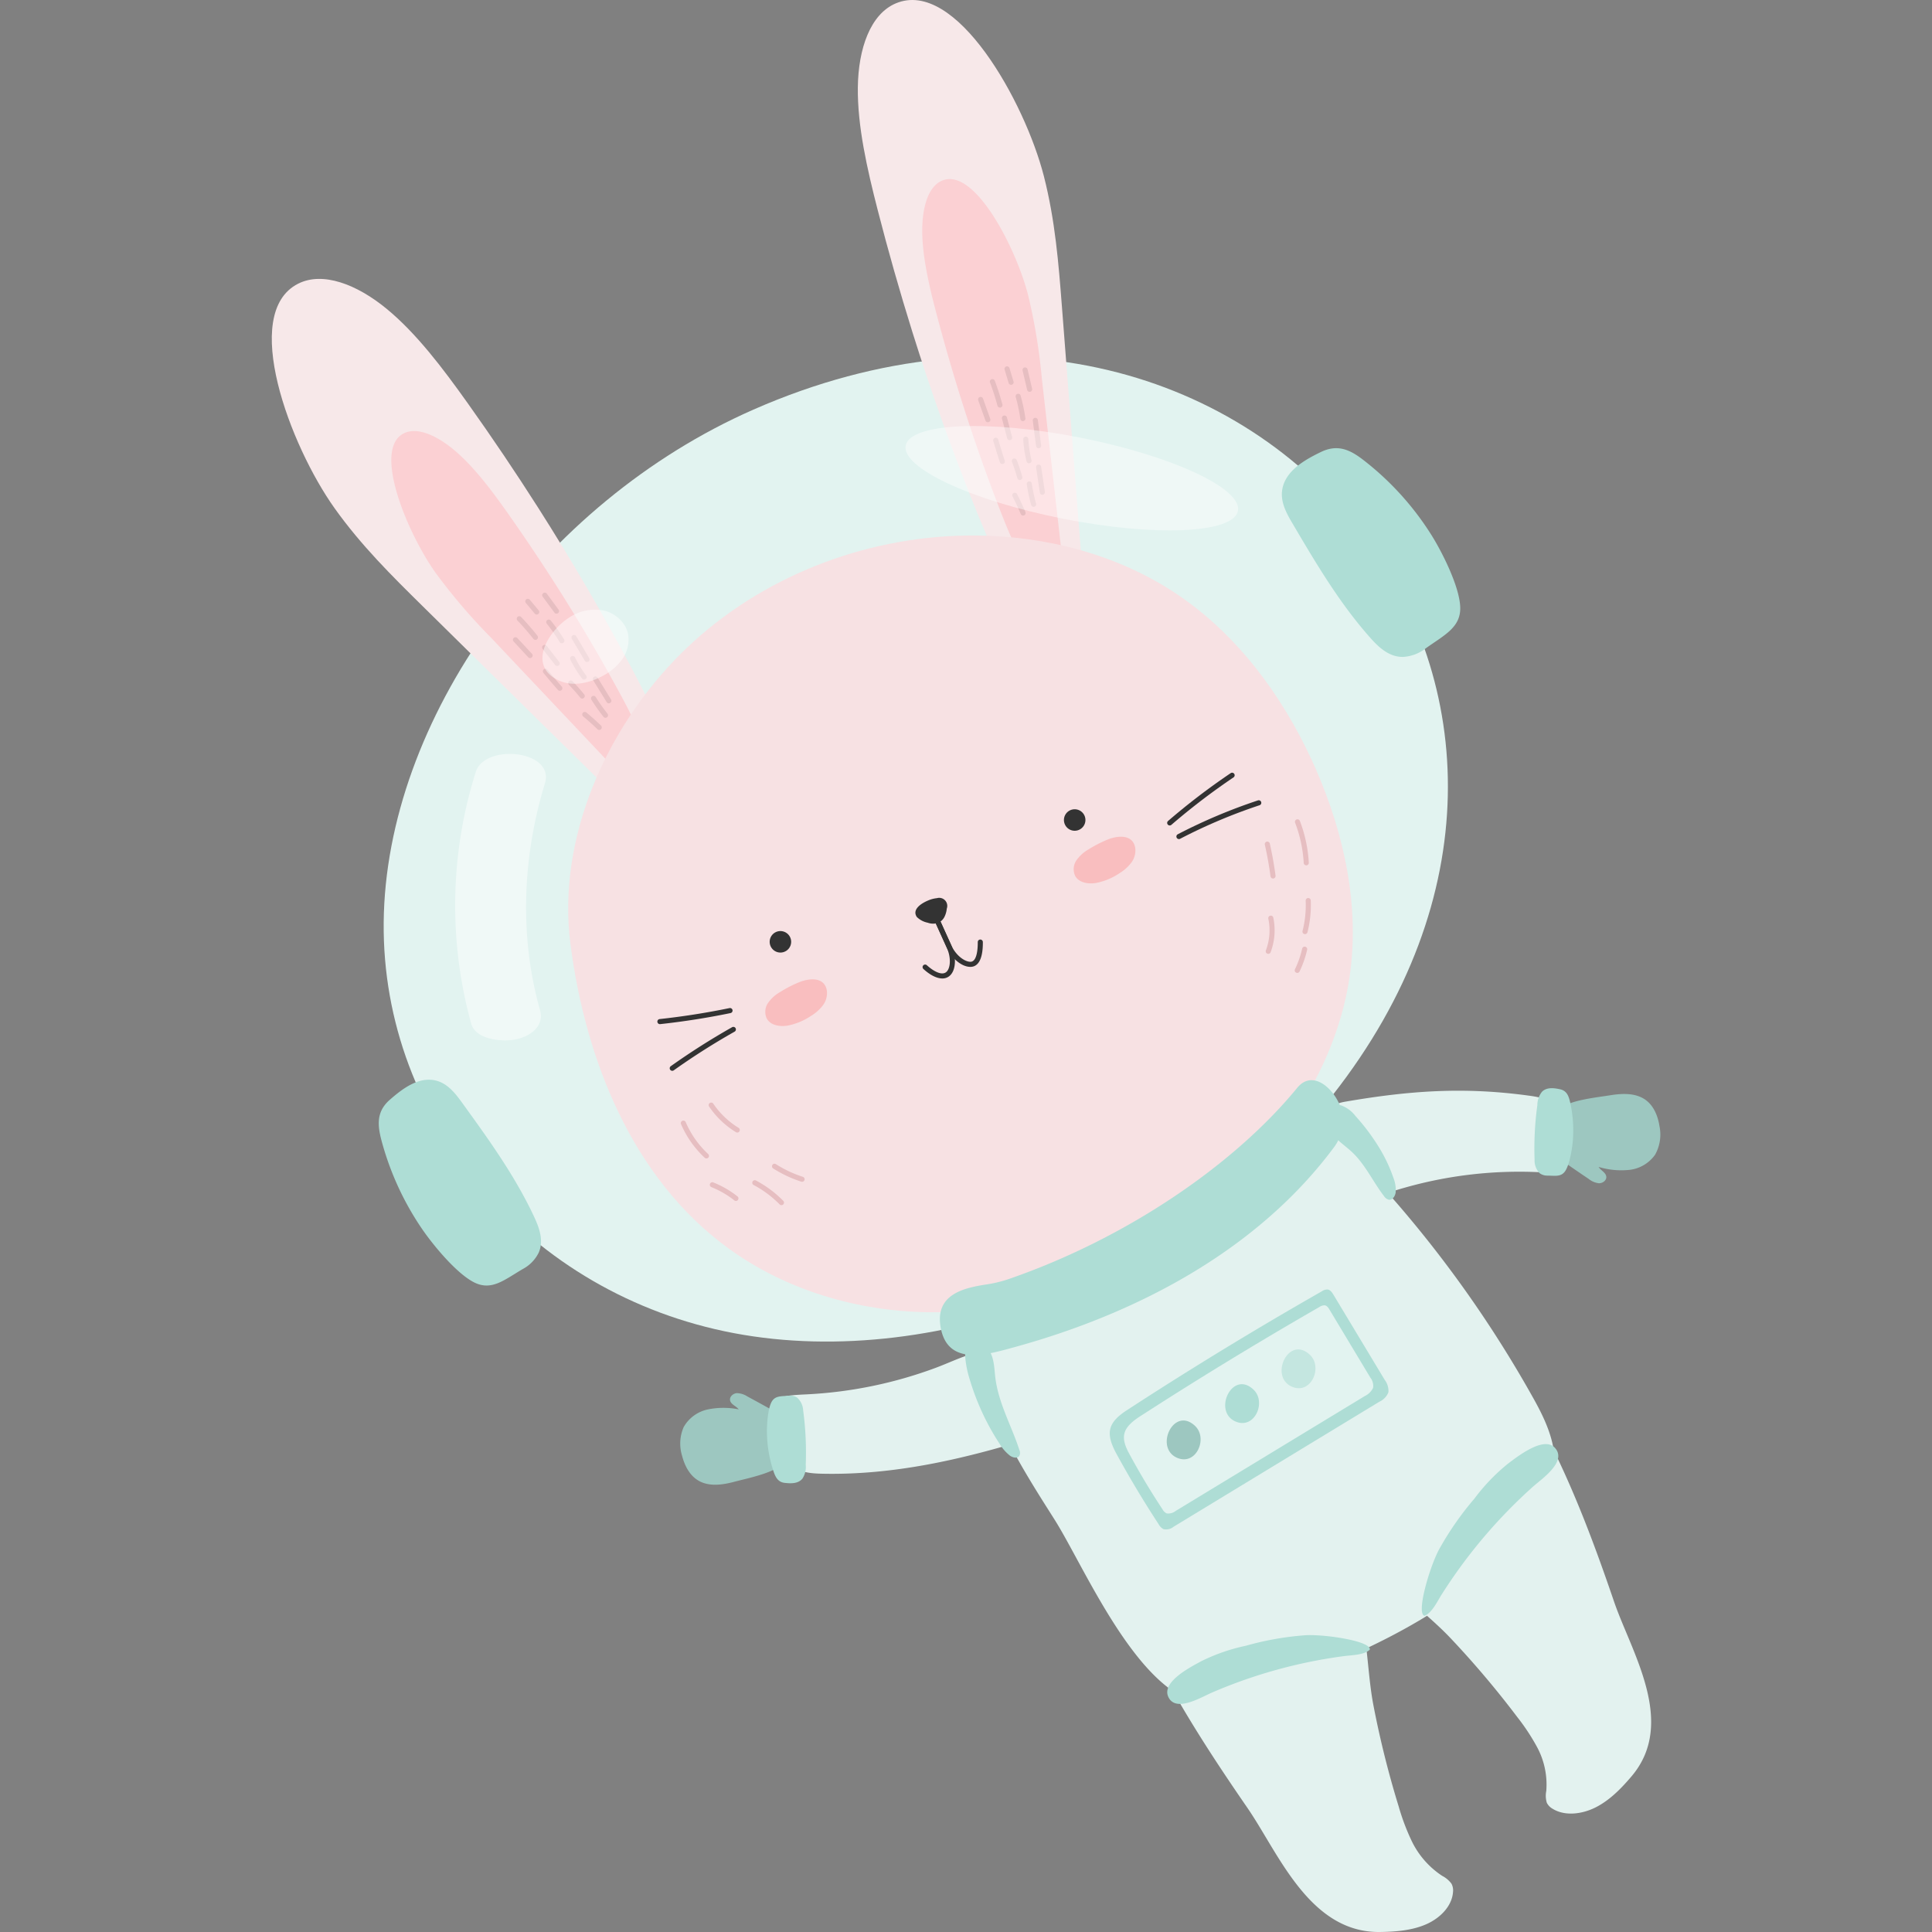 <svg id="Layer_1" data-name="Layer 1" xmlns="http://www.w3.org/2000/svg" viewBox="0 0 500 500"><rect x="0" y="0" width="500" height="500" fill="#808080" stroke="none"/><path d="M352.59,138.077c29.105,38.259,32.43,94.3-7.8,145.462-36.086,45.892-101.5,71.568-154.849,61.479-52.934-10.011-91.131-54.706-90.644-106.3C99.8,186.438,139.952,130.187,195,106,260.689,77.131,321.252,96.883,352.59,138.077Z" style="fill:#e2f3f0"/><path d="M99.433,286.185c-2.141,2.964-1.458,6.306-.459,9.865a74.8,74.8,0,0,0,10.271,22.028c2.827,4.129,8.883,11.5,13.458,13.8s7.892-.726,12.672-3.5a9.576,9.576,0,0,0,4.038-4.185c1.355-3.069.173-6.378-1.154-9.227-4.931-10.585-11.795-20.08-18.617-29.507-1.8-2.49-3.836-5.136-6.965-5.841-4.428-1-8.6,2.189-11.847,5.051A9.329,9.329,0,0,0,99.433,286.185Z" style="fill:#aeddd5"/><path d="M343.961,116.209c3.792-.9,6.72,1.1,9.721,3.5a74.9,74.9,0,0,1,16.8,18.8c2.753,4.4,7.216,13.228,7.421,18.572s-4.2,7.3-8.987,10.758a10.528,10.528,0,0,1-5.811,2.17c-3.547.055-6.215-2.414-8.375-4.834-8.021-8.989-14.155-19.388-20.242-29.722-1.609-2.731-3.266-5.747-2.591-9.045.957-4.674,5.824-7.441,9.989-9.446A10.185,10.185,0,0,1,343.961,116.209Z" style="fill:#aeddd5"/><path d="M139.346,131.507c8.624,13.549,16.8,27.549,24.407,41.946,4.786,9.056,9.462,18.584,11.5,28.326,1.062,5.075,1.118,10.8-1.758,12.512-3.24,1.932-8.083-2.195-11.982-6.037L109.35,156.847c-7.894-7.78-15.88-15.666-22.752-25.308-11.545-16.2-24.491-50.47-9.46-58.111,6.37-3.239,15.227.152,22.934,6.5s14.5,15.333,20.951,24.391Q130.465,117.576,139.346,131.507Z" style="fill:#f7e8e9;fill-rule:evenodd"/><path d="M144.03,151.634q8.45,13.269,16.075,27.23c3.183,5.846,6.318,11.972,7.889,18.05.819,3.166,1.061,6.658-.59,7.508-1.86.957-4.9-1.888-7.36-4.5q-16.481-17.442-32.96-34.886A150.677,150.677,0,0,1,112.6,148.065c-7.47-10.658-16.437-32.432-7.761-36.068,3.678-1.541,9.079,1.129,13.9,5.521s9.2,10.333,13.374,16.294Q138.229,142.537,144.03,151.634Z" style="fill:#fbd0d3;fill-rule:evenodd"/><path d="M155.081,188.912a.656.656,0,0,1-.46-.187c-1.177-1.145-2.422-2.259-3.7-3.309a.659.659,0,0,1,.838-1.018c1.3,1.074,2.577,2.212,3.78,3.383a.659.659,0,0,1-.459,1.131Z" style="fill:#e6bec1"/><path d="M156.7,185.763a.66.66,0,0,1-.516-.248,47.317,47.317,0,0,1-3.131-4.426.659.659,0,0,1,1.119-.7,45.751,45.751,0,0,0,3.043,4.3.66.66,0,0,1-.515,1.07Z" style="fill:#e6bec1"/><path d="M157.558,182.014A.657.657,0,0,1,157,181.7l-3.476-5.637a.659.659,0,1,1,1.122-.692l3.475,5.637a.658.658,0,0,1-.56,1.005Z" style="fill:#e6bec1"/><path d="M150.681,180.786a.657.657,0,0,1-.513-.244c-.918-1.132-1.9-2.239-2.911-3.29a.659.659,0,1,1,.948-.915c1.04,1.078,2.045,2.214,2.987,3.375a.659.659,0,0,1-.511,1.074Z" style="fill:#e6bec1"/><path d="M151.165,175.881a.657.657,0,0,1-.526-.261,30.9,30.9,0,0,1-3.023-4.9.659.659,0,0,1,1.182-.585,29.468,29.468,0,0,0,2.892,4.686.658.658,0,0,1-.525,1.056Z" style="fill:#e6bec1"/><path d="M151.915,171.324a.66.66,0,0,1-.568-.324l-3.361-5.685a.659.659,0,0,1,1.134-.671l3.361,5.686a.658.658,0,0,1-.231.9A.651.651,0,0,1,151.915,171.324Z" style="fill:#e6bec1"/><path d="M144.885,178.77a.66.66,0,0,1-.5-.224c-1.27-1.444-2.529-2.925-3.743-4.4a.659.659,0,0,1,1.018-.837c1.2,1.464,2.454,2.933,3.715,4.367a.659.659,0,0,1-.5,1.094Z" style="fill:#e6bec1"/><path d="M144.193,172.352a.659.659,0,0,1-.52-.253l-3.235-4.142a.659.659,0,0,1,1.039-.811l3.235,4.142a.658.658,0,0,1-.519,1.064Z" style="fill:#e6bec1"/><path d="M145.408,166.474a.661.661,0,0,1-.564-.316,44.284,44.284,0,0,0-3.337-4.746.659.659,0,0,1,1.027-.827,45.841,45.841,0,0,1,3.436,4.887.66.66,0,0,1-.562,1Z" style="fill:#e6bec1"/><path d="M138.567,165.6a.658.658,0,0,1-.518-.251c-1.3-1.644-2.687-3.246-4.135-4.76a.659.659,0,1,1,.953-.911c1.477,1.545,2.9,3.178,4.217,4.855a.659.659,0,0,1-.517,1.067Z" style="fill:#e6bec1"/><path d="M137.189,170.313a.657.657,0,0,1-.483-.211l-3.784-4.081a.659.659,0,1,1,.966-.9l3.784,4.082a.659.659,0,0,1-.483,1.107Z" style="fill:#e6bec1"/><path d="M144.023,158.82a.656.656,0,0,1-.531-.268l-3.043-4.127a.659.659,0,0,1,1.061-.782l3.043,4.127a.658.658,0,0,1-.53,1.05Z" style="fill:#e6bec1"/><path d="M138.894,159.039a.655.655,0,0,1-.5-.236l-2.307-2.76a.659.659,0,0,1,1.011-.845l2.307,2.76a.658.658,0,0,1-.506,1.081Z" style="fill:#e6bec1"/><path d="M236.107,85.871c4.794,15.328,10.225,30.6,16.322,45.7,3.835,9.5,8.1,19.216,14.233,27.057,3.194,4.085,7.532,7.817,10.7,6.725,3.566-1.23,3.534-7.593,3.112-13.051q-2.827-36.51-5.654-73.02c-.855-11.051-1.734-22.239-4.671-33.709C265.211,26.307,247.362-5.689,231.83.872c-6.583,2.781-9.7,11.736-9.823,21.719s2.369,20.969,5.133,31.741Q231.186,70.1,236.107,85.871Z" style="fill:#f7e8e9;fill-rule:evenodd"/><path d="M248.47,102.429c3.128,10.01,6.606,19.985,10.447,29.846,2.416,6.2,5.077,12.548,8.709,17.668,1.892,2.668,4.4,5.1,6.118,4.391,1.931-.8,1.715-4.96,1.31-8.524q-2.7-23.844-5.41-47.688a150.66,150.66,0,0,0-3.636-22.015c-3.329-12.583-14.19-33.477-22.563-29.19-3.549,1.817-4.991,7.667-4.745,14.186s1.965,13.7,3.829,20.729Q245.258,92.13,248.47,102.429Z" style="fill:#fbd0d3;fill-rule:evenodd"/><path d="M264.771,133.422a.658.658,0,0,1-.608-.405c-.631-1.518-1.337-3.032-2.1-4.5a.659.659,0,1,1,1.17-.6c.776,1.5,1.5,3.047,2.143,4.6a.658.658,0,0,1-.609.912Z" style="fill:#e6bec1"/><path d="M267.5,131.167a.658.658,0,0,1-.635-.484,46.99,46.99,0,0,1-1.133-5.3.659.659,0,1,1,1.3-.2,45.717,45.717,0,0,0,1.1,5.152.658.658,0,0,1-.461.81A.621.621,0,0,1,267.5,131.167Z" style="fill:#e6bec1"/><path d="M269.765,128.058a.659.659,0,0,1-.651-.562l-.974-6.549a.659.659,0,0,1,1.3-.2l.974,6.55a.658.658,0,0,1-.653.756Z" style="fill:#e6bec1"/><path d="M263.928,124.22a.659.659,0,0,1-.634-.479c-.4-1.4-.861-2.806-1.379-4.172a.659.659,0,1,1,1.232-.467c.531,1.4,1.007,2.841,1.415,4.28a.66.66,0,0,1-.454.814A.7.7,0,0,1,263.928,124.22Z" style="fill:#e6bec1"/><path d="M266.306,119.9a.659.659,0,0,1-.639-.5,30.776,30.776,0,0,1-.849-5.691.659.659,0,1,1,1.316-.071,29.519,29.519,0,0,0,.812,5.446.658.658,0,0,1-.481.8A.677.677,0,0,1,266.306,119.9Z" style="fill:#e6bec1"/><path d="M268.79,116.01a.66.66,0,0,1-.653-.575l-.848-6.549a.659.659,0,1,1,1.307-.169l.848,6.549a.659.659,0,0,1-.569.738A.607.607,0,0,1,268.79,116.01Z" style="fill:#e6bec1"/><path d="M259.4,120.084a.659.659,0,0,1-.627-.454c-.6-1.818-1.17-3.675-1.707-5.519a.659.659,0,0,1,1.265-.369c.534,1.83,1.1,3.673,1.695,5.478a.66.66,0,0,1-.626.864Z" style="fill:#e6bec1"/><path d="M261.288,113.912a.658.658,0,0,1-.636-.491l-1.342-5.081a.659.659,0,0,1,1.274-.336l1.342,5.081a.66.66,0,0,1-.638.827Z" style="fill:#e6bec1"/><path d="M264.721,108.987a.66.66,0,0,1-.652-.565,44.485,44.485,0,0,0-1.2-5.676.659.659,0,1,1,1.269-.356,46.028,46.028,0,0,1,1.233,5.845.66.66,0,0,1-.559.746A.742.742,0,0,1,264.721,108.987Z" style="fill:#e6bec1"/><path d="M258.78,105.485a.658.658,0,0,1-.635-.488c-.544-2.025-1.192-4.045-1.926-6a.659.659,0,0,1,1.235-.462c.748,2,1.409,4.06,1.963,6.125a.659.659,0,0,1-.465.807A.678.678,0,0,1,258.78,105.485Z" style="fill:#e6bec1"/><path d="M255.656,109.278a.659.659,0,0,1-.621-.437l-1.87-5.242a.659.659,0,0,1,1.242-.443l1.869,5.242a.658.658,0,0,1-.62.88Z" style="fill:#e6bec1"/><path d="M266.465,101.408a.661.661,0,0,1-.642-.508l-1.171-4.993a.659.659,0,1,1,1.283-.3l1.172,4.992a.661.661,0,0,1-.491.793A.713.713,0,0,1,266.465,101.408Z" style="fill:#e6bec1"/><path d="M261.665,99.588a.658.658,0,0,1-.631-.469L260,95.673a.659.659,0,1,1,1.262-.378L262.3,98.74a.657.657,0,0,1-.631.848Z" style="fill:#e6bec1"/><path d="M339.488,196.719q.515,1.118,1.007,2.241c7.4,16.882,11.464,35.633,8.776,53.871-2.917,19.794-13.659,37.874-27.715,52.112-21.244,21.52-50.957,35.07-81.194,34.669-18.421-.244-36.928-5.69-51.83-16.523-25-18.173-37.055-49-40.9-78.752-3.548-27.446,9.363-56.1,28.68-75.275q1.489-1.479,3.042-2.893c19.722-17.968,46.487-27.782,73.166-27.583,18.414.138,36.993,5.015,52.261,15.311C320.227,164.313,331.738,179.907,339.488,196.719Z" style="fill:#f7e1e3;fill-rule:evenodd"/><path d="M280.445,210.683a2.78,2.78,0,1,1-3.052-1.146A2.781,2.781,0,0,1,280.445,210.683Z" style="fill:#333;fill-rule:evenodd"/><path d="M204.289,242.208a2.779,2.779,0,1,1-3.052-1.147A2.781,2.781,0,0,1,204.289,242.208Z" style="fill:#333;fill-rule:evenodd"/><path d="M243.872,253.225c-1.409,0-3.125-.842-4.893-2.452a.659.659,0,1,1,.888-.974c1.612,1.469,3.764,2.716,4.962,1.813,1.109-.834,1.446-3.6.179-6.392h0l-3.5-7.718a.659.659,0,1,1,1.2-.545l3.5,7.716c1.434,3.158,1.176,6.667-.586,7.992A2.843,2.843,0,0,1,243.872,253.225Z" style="fill:#333"/><path d="M251.12,250.225c-2.2,0-4.8-2.125-6.112-5-.031-.07-3.5-7.719-3.5-7.719l1.2-.545c3.5,7.72,3.506,7.722,3.51,7.732,1.213,2.669,3.544,4.26,4.982,4.216,1.7-.064,1.855-3.585,1.844-5.095a.658.658,0,0,1,.654-.664h.005a.658.658,0,0,1,.658.654c.038,5.209-1.671,6.368-3.111,6.422Z" style="fill:#333"/><path d="M240.2,233.041a7.782,7.782,0,0,1,2.287-.6,2.085,2.085,0,0,1,2.537,2.72,6.062,6.062,0,0,1-.6,2.122,3.317,3.317,0,0,1-1.6,1.539,4.086,4.086,0,0,1-2.738-.028,5.566,5.566,0,0,1-2.809-1.478C235.994,235.43,238.266,233.851,240.2,233.041Z" style="fill:#333;fill-rule:evenodd"/><path d="M206.815,254.2a31.742,31.742,0,0,0-4.9,2.524,9.618,9.618,0,0,0-3.135,2.822,4.084,4.084,0,0,0-.344,4.042c.972,1.781,3.394,2.171,5.4,1.835a16.281,16.281,0,0,0,5.994-2.474,11.063,11.063,0,0,0,3.115-2.744,5.241,5.241,0,0,0,1.029-3.931C213.31,252.713,209.351,253.164,206.815,254.2Z" style="fill:#f9bebf;fill-rule:evenodd"/><path d="M286.628,217.289a31.737,31.737,0,0,0-4.9,2.523,9.634,9.634,0,0,0-3.136,2.823,4.087,4.087,0,0,0-.343,4.042c.972,1.781,3.393,2.171,5.395,1.835a16.3,16.3,0,0,0,5.994-2.474,11.079,11.079,0,0,0,3.115-2.744,5.246,5.246,0,0,0,1.029-3.931C293.123,215.8,289.163,216.25,286.628,217.289Z" style="fill:#f9bebf;fill-rule:evenodd"/><path d="M202.242,311.9a.661.661,0,0,1-.47-.2,27.5,27.5,0,0,0-6.736-5.02.659.659,0,1,1,.617-1.165,28.786,28.786,0,0,1,7.059,5.261.659.659,0,0,1-.47,1.121Z" style="fill:#e6bec1"/><path d="M182.824,299.8a.653.653,0,0,1-.448-.176,25.764,25.764,0,0,1-6.128-8.7.659.659,0,0,1,1.213-.517,24.412,24.412,0,0,0,5.811,8.255.659.659,0,0,1-.448,1.142Z" style="fill:#e6bec1"/><path d="M190.8,293.106a.655.655,0,0,1-.342-.1,22.789,22.789,0,0,1-6.961-6.655.66.66,0,0,1,1.094-.737,21.417,21.417,0,0,0,6.553,6.267.659.659,0,0,1-.344,1.222Z" style="fill:#e6bec1"/><path d="M207.57,305.847a.647.647,0,0,1-.2-.033,31.735,31.735,0,0,1-7.275-3.422.659.659,0,0,1,.708-1.112,30.365,30.365,0,0,0,6.972,3.28.659.659,0,0,1-.2,1.287Z" style="fill:#e6bec1"/><path d="M190.452,310.806a.657.657,0,0,1-.408-.143,23.737,23.737,0,0,0-5.93-3.431.658.658,0,1,1,.488-1.223,25.012,25.012,0,0,1,6.26,3.621.659.659,0,0,1-.41,1.176Z" style="fill:#e6bec1"/><path d="M328.225,246.855a.672.672,0,0,1-.235-.043.659.659,0,0,1-.381-.85,14.766,14.766,0,0,0,.63-8.213.659.659,0,0,1,1.289-.274,16.1,16.1,0,0,1-.687,8.955A.66.66,0,0,1,328.225,246.855Z" style="fill:#e6bec1"/><path d="M337.737,241.753a.706.706,0,0,1-.163-.02.66.66,0,0,1-.476-.8,27.149,27.149,0,0,0,.809-7.837.659.659,0,1,1,1.317-.056,28.508,28.508,0,0,1-.848,8.218A.661.661,0,0,1,337.737,241.753Z" style="fill:#e6bec1"/><path d="M335.73,251.789a.646.646,0,0,1-.285-.066.658.658,0,0,1-.308-.878,25.3,25.3,0,0,0,1.868-5.358.659.659,0,0,1,1.285.291,26.558,26.558,0,0,1-1.966,5.637A.659.659,0,0,1,335.73,251.789Z" style="fill:#e6bec1"/><path d="M329.457,227.363a.659.659,0,0,1-.653-.572c-.365-2.746-.859-5.507-1.468-8.208a.659.659,0,0,1,1.285-.29c.618,2.739,1.119,5.54,1.489,8.324a.658.658,0,0,1-.566.74A.647.647,0,0,1,329.457,227.363Z" style="fill:#e6bec1"/><path d="M338.058,223.954a.66.66,0,0,1-.658-.623,34.513,34.513,0,0,0-2.232-10.42.659.659,0,0,1,1.23-.472,35.807,35.807,0,0,1,2.318,10.818.658.658,0,0,1-.621.695Z" style="fill:#e6bec1"/><path d="M302.724,213.628a.659.659,0,0,1-.43-1.159,174.143,174.143,0,0,1,16.207-12.38.659.659,0,0,1,.737,1.093,172.592,172.592,0,0,0-16.084,12.286A.66.66,0,0,1,302.724,213.628Z" style="fill:#333"/><path d="M305.11,217.154a.659.659,0,0,1-.305-1.244,141.484,141.484,0,0,1,20.739-8.762.659.659,0,1,1,.414,1.251,140.157,140.157,0,0,0-20.545,8.68A.662.662,0,0,1,305.11,217.154Z" style="fill:#333"/><path d="M170.782,265.048a.659.659,0,0,1-.071-1.314c6.05-.656,12.138-1.613,18.1-2.845a.659.659,0,0,1,.268,1.29c-6,1.241-12.129,2.2-18.22,2.865A.6.6,0,0,1,170.782,265.048Z" style="fill:#333"/><path d="M173.988,277.124a.659.659,0,0,1-.383-1.2,181.839,181.839,0,0,1,15.863-10.083.659.659,0,0,1,.649,1.148A180.056,180.056,0,0,0,174.369,277,.656.656,0,0,1,173.988,277.124Z" style="fill:#333"/><g style="opacity:0.68"><g style="opacity:0.7"><path d="M139.747,261.382c-5.393-19.12-4.515-39.724,1.279-58.634,2.648-8.642-15.622-10.4-17.909-2.937a114.812,114.812,0,0,0-1.166,65.131c1.171,4.152,8.095,4.751,11.462,4.068,3.8-.771,7.532-3.384,6.334-7.628Z" style="fill:#fff"/></g><g style="opacity:0.68"><path d="M161.92,162.309a6.959,6.959,0,0,1,.63,1.78,8.679,8.679,0,0,1-1.563,6.587,14.6,14.6,0,0,1-5.291,4.4c-3.409,1.786-7.586,2.638-11.067,1.035-8.375-3.857-2.672-12.911,2.705-16.308a11.982,11.982,0,0,1,8.875-1.813A8.632,8.632,0,0,1,161.92,162.309Z" style="fill:#fff"/></g></g><g style="opacity:0.43"><path d="M320.363,132.276c-1.269,5.813-21.659,6.666-45.435,1.932-23.657-4.711-41.754-13.184-40.528-18.951s21.349-6.687,45.048-2.023C303.267,117.922,321.633,126.459,320.363,132.276Z" style="fill:#fff"/></g><path d="M416.726,283.454c3.136-.508,6.631-.648,9.193,1.231,2.107,1.545,3.15,4.18,3.554,6.762a10.69,10.69,0,0,1-1.127,7.376,9.423,9.423,0,0,1-6.7,3.946,20.385,20.385,0,0,1-7.93-.768c.579.941,1.913,1.457,1.994,2.559.07.958-.978,1.694-1.938,1.665a5.166,5.166,0,0,1-2.613-1.117q-4.131-2.776-8.2-5.65a2.267,2.267,0,0,1-.5-.437,2.387,2.387,0,0,1-.149-1.906c.671-3.52-1.085-8.754,2.181-10.738C407.436,284.591,413.331,284,416.726,283.454Z" style="fill:#9dc7c0"/><path d="M395.681,283.553c2.594.355,5.342.862,7.086,2.928,2.408,2.852,2.066,7.508,2.636,11.674a4.549,4.549,0,0,1-4.19,5.185c-1.454.089-2.92.014-4.353-.04a108.629,108.629,0,0,0-33.521,4.127c-9.621,2.712-17.318,7.137-22.543-3.173-3.978-7.85-2.017-17.535,7.356-19.143C365.008,282.219,378.937,281.264,395.681,283.553Z" style="fill:#e3f2ef"/><path d="M404.494,282.16c1.221.6,1.6,1.918,1.913,3.372a33.184,33.184,0,0,1,.629,9.83c-.173,2.024-.809,5.838-1.872,7.57s-2.67,1.331-4.7,1.316a3.257,3.257,0,0,1-2.042-.659,4.723,4.723,0,0,1-1.273-3.469,81.962,81.962,0,0,1,.715-14.106,5.611,5.611,0,0,1,1.195-3.463c1.245-1.251,3.157-.983,4.714-.64A3.117,3.117,0,0,1,404.494,282.16Z" style="fill:#aeddd5"/><path d="M190,383.493c-3.072.813-6.536,1.294-9.27-.325-2.249-1.332-3.543-3.852-4.2-6.382a10.681,10.681,0,0,1,.4-7.451,9.42,9.42,0,0,1,6.278-4.582,20.365,20.365,0,0,1,7.967-.012c-.669-.88-2.046-1.263-2.234-2.352-.164-.946.807-1.781,1.765-1.846a5.172,5.172,0,0,1,2.71.855q4.381,2.361,8.709,4.822a2.228,2.228,0,0,1,.544.386,2.385,2.385,0,0,1,.335,1.881c-.324,3.569,1.935,8.606-1.12,10.9C199.136,381.453,193.327,382.614,190,383.493Z" style="fill:#9dc7c0"/><path d="M212.944,381.4c-2.936-.06-6.083-.267-8.335-2.3-3.1-2.8-3.331-7.815-4.507-12.129a4.6,4.6,0,0,1,3.912-5.743c1.562-.227,3.153-.288,4.7-.367a111.552,111.552,0,0,0,33.528-6.9c8.677-3.263,14.915-7.823,22.052,1.177,5.551,7,8.99,15.159.524,17.7C248.917,377.623,231.48,381.78,212.944,381.4Z" style="fill:#e3f2ef"/><path d="M202.3,383.584c-1.275-.482-1.779-1.752-2.235-3.169a33.19,33.19,0,0,1-1.588-9.721c-.025-2.032.234-5.889,1.122-7.717s2.528-1.586,4.551-1.77a3.257,3.257,0,0,1,2.1.456,4.722,4.722,0,0,1,1.606,3.328,81.945,81.945,0,0,1,.669,14.109,5.6,5.6,0,0,1-.85,3.562c-1.117,1.367-3.045,1.288-4.629,1.1A3.112,3.112,0,0,1,202.3,383.584Z" style="fill:#aeddd5"/><path d="M310.483,440.772c3.8.791,8.063-.553,12.077-1.917,24.735-8.405,49.326-18.8,67.193-36.493,6.419-6.358,12-14.073,12.566-22.312.482-7.066-2.784-13.439-6.1-19.276a303.553,303.553,0,0,0-49.606-65.422,6.559,6.559,0,0,0-2.458-1.759c-2.316-.786-5.143.543-7.489,1.83C314.1,307.8,292.2,323.984,257.36,346.688c-10.582,6.9,9.428,36.807,15.681,46.775C280.613,405.536,294.027,437.346,310.483,440.772Z" style="fill:#e3f2ef"/><path d="M365.291,476.334a22.406,22.406,0,0,0,7.956,9.142,6.912,6.912,0,0,1,2.4,2.031,3.717,3.717,0,0,1,.392,2.134c-.252,3.645-3.287,6.753-6.938,8.357s-7.844,1.941-11.933,2c-18.308.261-26.3-20.462-34.349-32.138-9.278-13.452-18.175-27.152-25.319-41.608a9.252,9.252,0,0,1-1.316-4.671c.263-3.546,3.968-5.336,7.082-6.339,12.276-3.955,40.683-19.938,47.442-2.419,3.263,8.458,3,19.538,4.732,28.506a248.025,248.025,0,0,0,6.541,26.194A57.348,57.348,0,0,0,365.291,476.334Z" style="fill:#e3f2ef"/><path d="M397.734,452.038a20.406,20.406,0,0,1,2.439,11.48,6.252,6.252,0,0,0,.142,3.035,3.656,3.656,0,0,0,1.5,1.555c3.14,1.95,7.605,1.449,11.229-.409s6.555-4.878,9.192-7.981c11.809-13.9-.082-32.21-4.533-45.256-5.127-15.028-10.7-29.911-18-43.894a8.966,8.966,0,0,0-2.986-3.756c-3.067-1.883-6.878-.092-9.67,1.707-11.009,7.095-42.072,19.5-32.023,34.982,4.851,7.478,14.078,13.794,20.318,20.394a241.241,241.241,0,0,1,17.283,20.421A54.778,54.778,0,0,1,397.734,452.038Z" style="fill:#e3f2ef"/><path d="M310.882,429.922a48.5,48.5,0,0,1,11.569-4.007,76.831,76.831,0,0,1,15.616-2.732c5.334-.209,16.867,1.592,16.433,3.749-1.507,1.418-4.658,1.4-6.7,1.67a128.866,128.866,0,0,0-34.258,9.484c-2.726,1.182-9.4,5.262-11.229.962C300.672,435.183,308.27,431.348,310.882,429.922Z" style="fill:#aeddd5"/><path d="M390.29,378.774a49.928,49.928,0,0,0-8.708,9.06,79.32,79.32,0,0,0-9.277,13.387c-2.5,4.884-5.818,16.421-3.636,16.948,1.964-.793,3.307-3.74,4.441-5.527a132.871,132.871,0,0,1,23.582-27.858c2.271-2.032,8.931-6.5,5.743-10.059C399.569,371.523,392.738,376.953,390.29,378.774Z" style="fill:#aeddd5"/><path d="M359.33,360.215c-.011.059-.024.119-.04.178A4.465,4.465,0,0,1,357,362.751l-53.265,32.362a3.082,3.082,0,0,1-2.594.64,3.032,3.032,0,0,1-1.288-1.288q-5.807-8.875-10.9-18.193c-2.957-5.413-2.226-8.119,2.694-11.321q8.346-5.435,16.8-10.7,16.632-10.365,33.662-20.073a2.409,2.409,0,0,1,1.5-.455c.686.106,1.13.762,1.489,1.357L358.356,357.1A4.745,4.745,0,0,1,359.33,360.215Z" style="fill:#aeddd5;fill-rule:evenodd"/><path d="M355.366,359.085c-.012.05-.027.1-.044.151a4.55,4.55,0,0,1-2.149,2.082L304.3,391.006a3.1,3.1,0,0,1-2.332.666,2.2,2.2,0,0,1-1.076-1.008q-4.695-7.1-8.731-14.6c-2.345-4.361-1.558-6.653,2.966-9.573q7.677-4.954,15.438-9.777,15.273-9.486,30.865-18.446a2.453,2.453,0,0,1,1.351-.456c.6.054.963.577,1.25,1.055q5.314,8.839,10.627,17.68A3.449,3.449,0,0,1,355.366,359.085Z" style="fill:#e2f3f0;fill-rule:evenodd"/><path d="M308.037,368.107c-5.019-2.726-8.99,6.925-3.274,9.226,4.838,1.946,7.872-5.064,4.561-8.26A5.988,5.988,0,0,0,308.037,368.107Z" style="fill:#9dc7c0"/><path d="M323.166,358.713c-5.019-2.726-8.99,6.926-3.274,9.226,4.838,1.947,7.873-5.064,4.561-8.26A5.988,5.988,0,0,0,323.166,358.713Z" style="fill:#aeddd5"/><path d="M337.764,349.712c-5.018-2.726-8.989,6.926-3.273,9.226,4.837,1.946,7.872-5.064,4.561-8.26A5.992,5.992,0,0,0,337.764,349.712Z" style="fill:#c4e6e0"/><path d="M357.289,297.611a54.257,54.257,0,0,0-6.519-8.816,8.172,8.172,0,0,0-3.641-2.706c-5.25-1.461-3.964,5.487-1.97,7.807,1.428,1.662,3.3,2.879,4.881,4.392,3.35,3.2,5.3,7.568,8.124,11.239a2.174,2.174,0,0,0,1.238.956c.944.159,1.652-.9,1.79-1.844a8.316,8.316,0,0,0-.584-3.819A39.369,39.369,0,0,0,357.289,297.611Z" style="fill:#aeddd5"/><path d="M254.417,366.015a65.119,65.119,0,0,1-3.8-10.2c-.672-2.4-2.6-11.774,3.246-8.5a6.222,6.222,0,0,1,2.462,2.729c1.018,2.089,1,4.308,1.261,6.458.8,6.651,4.277,12.671,6.222,18.734a1.733,1.733,0,0,1-.033,1.579c-.532.7-1.71.408-2.425-.112a11.35,11.35,0,0,1-2.683-3.1A62.505,62.505,0,0,1,254.417,366.015Z" style="fill:#aeddd5"/><path d="M262.331,348.7c33.426-9.144,63.689-25.992,82.823-51.68a11.362,11.362,0,0,0,2.014-9.693c-1.2-4.769-7.147-11.05-11.472-5.768-16,19.543-43.653,38.7-74.369,49.364a33.191,33.191,0,0,1-5.894,1.47c-5.861.892-13.533,2.489-11.988,11.147C245.256,353.693,255.53,350.56,262.331,348.7Z" style="fill:#aeddd5"/></svg>